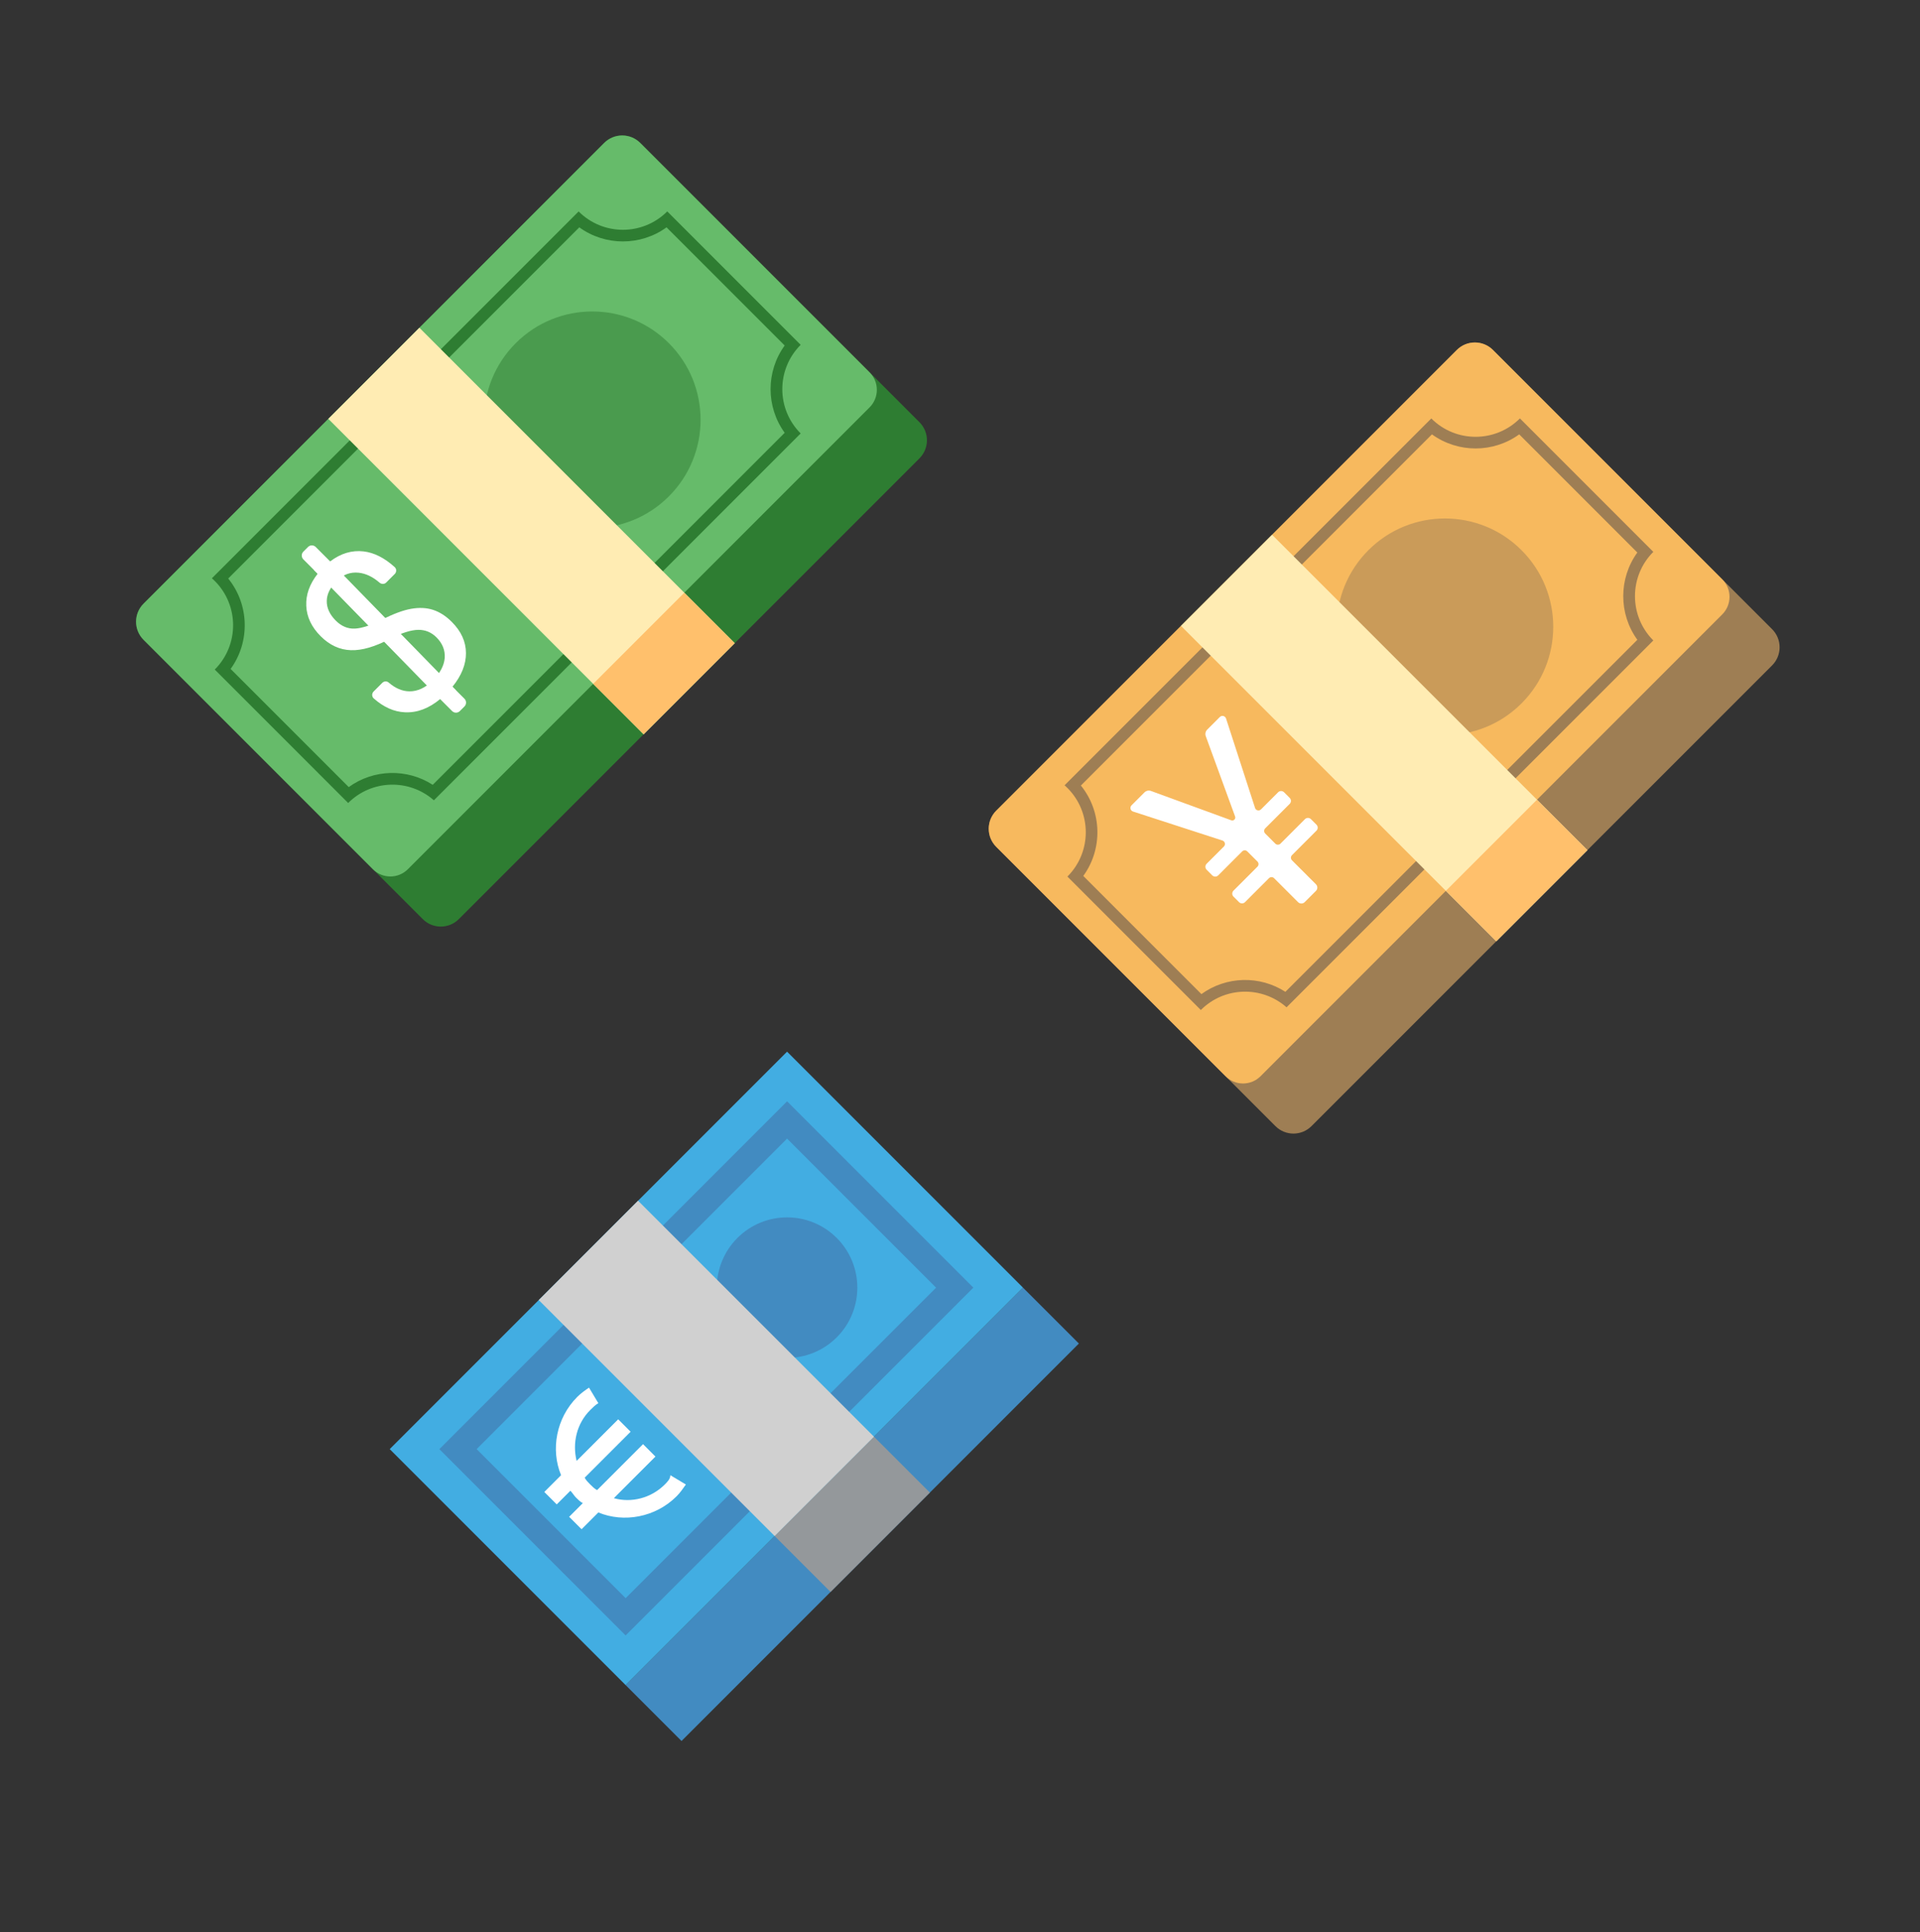 <svg width="328" height="330" viewBox="0 0 328 330" fill="none" xmlns="http://www.w3.org/2000/svg">
<rect x="0" y="0" width="328" height="330" fill="#333333" stroke="none"/>
<g clip-path="url(#clip0_28_53)">
<path d="M157.08 78.278L78.379 156.979C76.682 158.676 73.924 158.676 72.227 156.979L24.525 109.278C22.821 107.573 22.814 104.809 24.525 103.097L103.205 24.418C104.909 22.713 107.674 22.706 109.385 24.418L157.087 72.119C157.899 72.938 158.355 74.046 158.353 75.2C158.352 76.354 157.894 77.46 157.08 78.278Z" fill="#2E7D32"/>
<path d="M148.559 69.573L69.674 148.458C69.282 148.85 68.817 149.161 68.305 149.373C67.793 149.585 67.244 149.694 66.69 149.694C65.571 149.694 64.498 149.25 63.706 148.458L24.525 109.278C22.821 107.573 22.814 104.809 24.525 103.097L103.205 24.418C104.909 22.713 107.674 22.706 109.385 24.418L148.566 63.599C149.355 64.393 149.797 65.468 149.795 66.587C149.794 67.707 149.35 68.781 148.559 69.573Z" fill="#66BB6A"/>
<path d="M74.567 108.86C73.698 107.991 72.658 107.559 71.456 107.573C70.254 107.588 68.677 108.075 66.747 109.044C64.116 110.444 61.846 111.116 59.937 111.045C58.021 110.982 56.303 110.183 54.782 108.662C53.227 107.107 52.407 105.381 52.322 103.486C52.23 101.584 52.887 99.753 54.273 97.985L51.82 95.531C51.459 95.171 51.459 94.577 51.82 94.216L52.619 93.417C52.979 93.056 53.573 93.056 53.934 93.417L56.402 95.885C58.212 94.513 60.114 93.94 62.115 94.174C63.911 94.386 65.679 95.277 67.425 96.854C67.765 97.165 67.765 97.702 67.44 98.027L65.976 99.491C65.665 99.802 65.177 99.795 64.838 99.512C63.678 98.508 62.49 97.943 61.274 97.815C59.852 97.667 58.601 98.126 57.526 99.201C56.402 100.326 55.829 101.478 55.822 102.659C55.808 103.833 56.324 104.957 57.363 105.997C58.332 106.965 59.421 107.418 60.623 107.361C61.825 107.305 63.388 106.789 65.297 105.813C67.206 104.837 68.847 104.229 70.226 103.981C71.597 103.741 72.849 103.79 73.98 104.158C75.112 104.526 76.18 105.212 77.184 106.216C78.782 107.814 79.588 109.582 79.602 111.519C79.616 113.457 78.852 115.38 77.297 117.289L79.347 119.34C79.708 119.7 79.708 120.294 79.347 120.655L78.555 121.447C78.195 121.807 77.601 121.807 77.24 121.447L75.19 119.396C73.266 120.994 71.265 121.751 69.172 121.652C67.305 121.567 65.523 120.775 63.84 119.276C63.494 118.972 63.501 118.427 63.826 118.102L65.304 116.624C65.601 116.327 66.075 116.292 66.393 116.568C67.539 117.558 68.72 118.06 69.936 118.074C71.336 118.088 72.672 117.473 73.945 116.2C75.183 114.963 75.861 113.69 75.975 112.375C76.059 111.059 75.6 109.893 74.567 108.86Z" fill="white"/>
<path d="M77.877 117.883L75.175 119.382L54.33 98.056L53.616 97.342L56.388 95.885L77.261 117.268L77.877 117.883Z" fill="white"/>
<path opacity="0.5" d="M114.264 84.776C121.489 77.552 121.489 65.838 114.264 58.613C107.04 51.389 95.326 51.389 88.101 58.613C80.877 65.838 80.877 77.552 88.101 84.776C95.326 92.001 107.04 92.001 114.264 84.776Z" fill="#2E7D32"/>
<path d="M98.963 38.828C103.389 42.039 109.442 42.039 113.868 38.828L134.049 59.009C130.839 63.436 130.839 69.489 134.049 73.915L73.924 134.04C69.533 131.205 63.805 131.36 59.577 134.429L39.396 114.248C42.748 109.638 42.606 103.274 38.986 98.805L98.963 38.828ZM98.849 36.113L36.2 98.763C36.362 98.911 36.525 99.06 36.688 99.222C40.867 103.401 40.867 110.176 36.688 114.355L59.478 137.145C63.494 133.128 69.915 132.973 74.122 136.685L136.779 74.028C132.6 69.849 132.6 63.075 136.779 58.896L113.989 36.106C109.802 40.292 103.028 40.292 98.849 36.113Z" fill="#2E7D32"/>
<path d="M56.084 71.539L71.647 55.976L125.514 109.843L109.951 125.407L56.084 71.539Z" fill="#FFECB3"/>
<path d="M101.338 116.794L116.902 101.231L125.514 109.843L109.951 125.407L101.338 116.794Z" fill="#FFC06C"/>
</g>
<g clip-path="url(#clip1_28_53)">
<path d="M106.882 287.801L174.764 219.919L184.31 229.465L116.428 297.347L106.882 287.801Z" fill="#428BC1"/>
<path d="M66.577 247.496L134.459 179.614L174.764 219.919L106.882 287.801L66.577 247.496Z" fill="#42ADE2"/>
<path d="M132.338 262.345L149.309 245.374L158.854 254.92L141.884 271.891L132.338 262.345Z" fill="#94989B"/>
<path d="M75.062 247.496L134.459 188.099L166.279 219.919L106.882 279.316L75.062 247.496Z" fill="#428BC1"/>
<path d="M81.426 247.496L134.459 194.463L159.915 219.919L106.882 272.952L81.426 247.496Z" fill="#42ADE2"/>
<path d="M142.945 228.404C147.631 223.718 147.631 216.12 142.945 211.433C138.258 206.747 130.66 206.747 125.974 211.433C121.288 216.12 121.288 223.718 125.974 228.404C130.66 233.09 138.258 233.09 142.945 228.404Z" fill="#428BC1"/>
<path d="M92.033 222.04L109.003 205.069L149.309 245.375L132.338 262.345L92.033 222.04Z" fill="#D0D0D0"/>
<path d="M113.564 253.541C111.231 255.875 107.837 256.723 104.867 255.875L111.973 248.769L109.852 246.647L102.003 254.496C101.579 254.284 101.155 253.86 100.836 253.541C100.518 253.223 100.094 252.799 99.882 252.375L107.731 244.526L105.609 242.405L98.503 249.511C97.76 246.435 98.503 243.147 100.836 240.814C101.261 240.389 101.685 239.965 102.215 239.647L100.624 236.995C99.988 237.419 99.245 237.95 98.609 238.586C95.003 242.192 94.048 247.602 95.851 251.951L92.987 254.814L95.109 256.936L97.442 254.602C97.76 254.92 98.079 255.451 98.397 255.769C98.715 256.087 99.139 256.511 99.564 256.723L97.23 259.057L99.351 261.178L102.215 258.314C106.564 260.118 111.973 259.163 115.58 255.557C116.216 254.92 116.64 254.284 117.17 253.541L114.519 251.951C114.519 252.587 113.989 253.117 113.564 253.541Z" fill="white"/>
</g>
<g clip-path="url(#clip2_28_53)">
<path d="M302.744 113.633L224.043 192.334C222.346 194.031 219.588 194.032 217.891 192.334L170.189 144.633C168.485 142.929 168.478 140.164 170.189 138.453L248.869 59.773C250.573 58.069 253.338 58.062 255.049 59.773L302.751 107.475C303.563 108.294 304.019 109.401 304.017 110.555C304.016 111.709 303.558 112.816 302.744 113.633Z" fill="#9E7E54"/>
<path d="M294.223 104.929L215.338 183.814C214.946 184.206 214.481 184.517 213.969 184.729C213.457 184.941 212.908 185.05 212.354 185.05C211.235 185.05 210.162 184.605 209.37 183.814L170.189 144.633C168.485 142.929 168.478 140.164 170.189 138.453L248.869 59.773C250.573 58.069 253.338 58.062 255.049 59.773L294.23 98.954C295.019 99.749 295.461 100.823 295.459 101.943C295.458 103.063 295.014 104.136 294.223 104.929Z" fill="#F7B95E"/>
<path opacity="0.5" d="M259.928 120.132C267.153 112.907 267.153 101.194 259.928 93.969C252.704 86.744 240.99 86.744 233.765 93.969C226.541 101.194 226.541 112.907 233.765 120.132C240.99 127.356 252.704 127.356 259.928 120.132Z" fill="#9E7E54"/>
<path d="M244.626 74.184C249.053 77.394 255.106 77.394 259.532 74.184L279.713 94.365C276.503 98.791 276.503 104.844 279.713 109.271L219.588 169.396C215.197 166.56 209.469 166.716 205.241 169.785L185.06 149.604C188.412 144.994 188.27 138.63 184.65 134.161L244.626 74.184ZM244.513 71.469L181.864 134.118C182.026 134.267 182.189 134.415 182.352 134.578C186.531 138.757 186.531 145.531 182.352 149.71L205.142 172.5C209.158 168.484 215.579 168.328 219.786 172.04L282.443 109.384C278.264 105.205 278.264 98.431 282.443 94.252L259.653 71.462C255.466 75.648 248.692 75.648 244.513 71.469Z" fill="#9E7E54"/>
<path d="M201.748 106.895L217.311 91.331L271.178 145.199L255.615 160.762L201.748 106.895Z" fill="#FFECB3"/>
<path d="M210.997 139.45L205.983 125.725C205.842 125.343 205.941 124.905 206.231 124.615L208.387 122.458C208.727 122.119 209.292 122.26 209.448 122.713L214.405 137.993C214.546 138.432 215.098 138.559 215.423 138.234L218.343 135.313C218.626 135.031 219.079 135.031 219.362 135.313L220.323 136.275C220.606 136.558 220.606 137.011 220.323 137.293L216.137 141.479C215.897 141.72 215.897 142.116 216.137 142.356L217.87 144.089C218.11 144.329 218.506 144.329 218.746 144.089L222.932 139.903C223.215 139.62 223.668 139.62 223.951 139.903L224.898 140.85C225.181 141.133 225.181 141.585 224.898 141.868L220.712 146.054C220.472 146.295 220.472 146.691 220.712 146.931L224.806 151.025C225.117 151.336 225.117 151.846 224.806 152.157L222.883 154.08C222.572 154.391 222.063 154.391 221.752 154.08L217.657 149.986C217.417 149.745 217.021 149.745 216.781 149.986L212.686 154.08C212.404 154.363 211.951 154.363 211.668 154.08L210.721 153.133C210.438 152.85 210.438 152.397 210.721 152.114L214.815 148.02C215.055 147.78 215.055 147.384 214.815 147.143L213.082 145.411C212.842 145.171 212.446 145.171 212.206 145.411L208.112 149.505C207.829 149.788 207.376 149.788 207.093 149.505L206.132 148.543C205.849 148.261 205.849 147.808 206.132 147.525L209.08 144.577C209.406 144.251 209.271 143.707 208.84 143.558L193.559 138.601C193.107 138.46 192.965 137.88 193.305 137.541L195.511 135.335C195.801 135.045 196.239 134.946 196.621 135.087L210.346 140.101C210.749 140.249 211.145 139.853 210.997 139.45Z" fill="white"/>
<path d="M247.002 152.15L262.566 136.586L271.178 145.199L255.615 160.762L247.002 152.15Z" fill="#FFC06C"/>
</g>
<defs>
<clipPath id="clip0_28_53">
<rect width="128" height="128" fill="white" transform="translate(0.286 90.695) rotate(-45)"/>
</clipPath>
<clipPath id="clip1_28_53">
<rect width="96" height="96" fill="white" transform="translate(57.561 238.48) rotate(-45)"/>
</clipPath>
<clipPath id="clip2_28_53">
<rect width="128" height="128" fill="white" transform="translate(145.95 126.05) rotate(-45)"/>
</clipPath>
</defs>
</svg>

